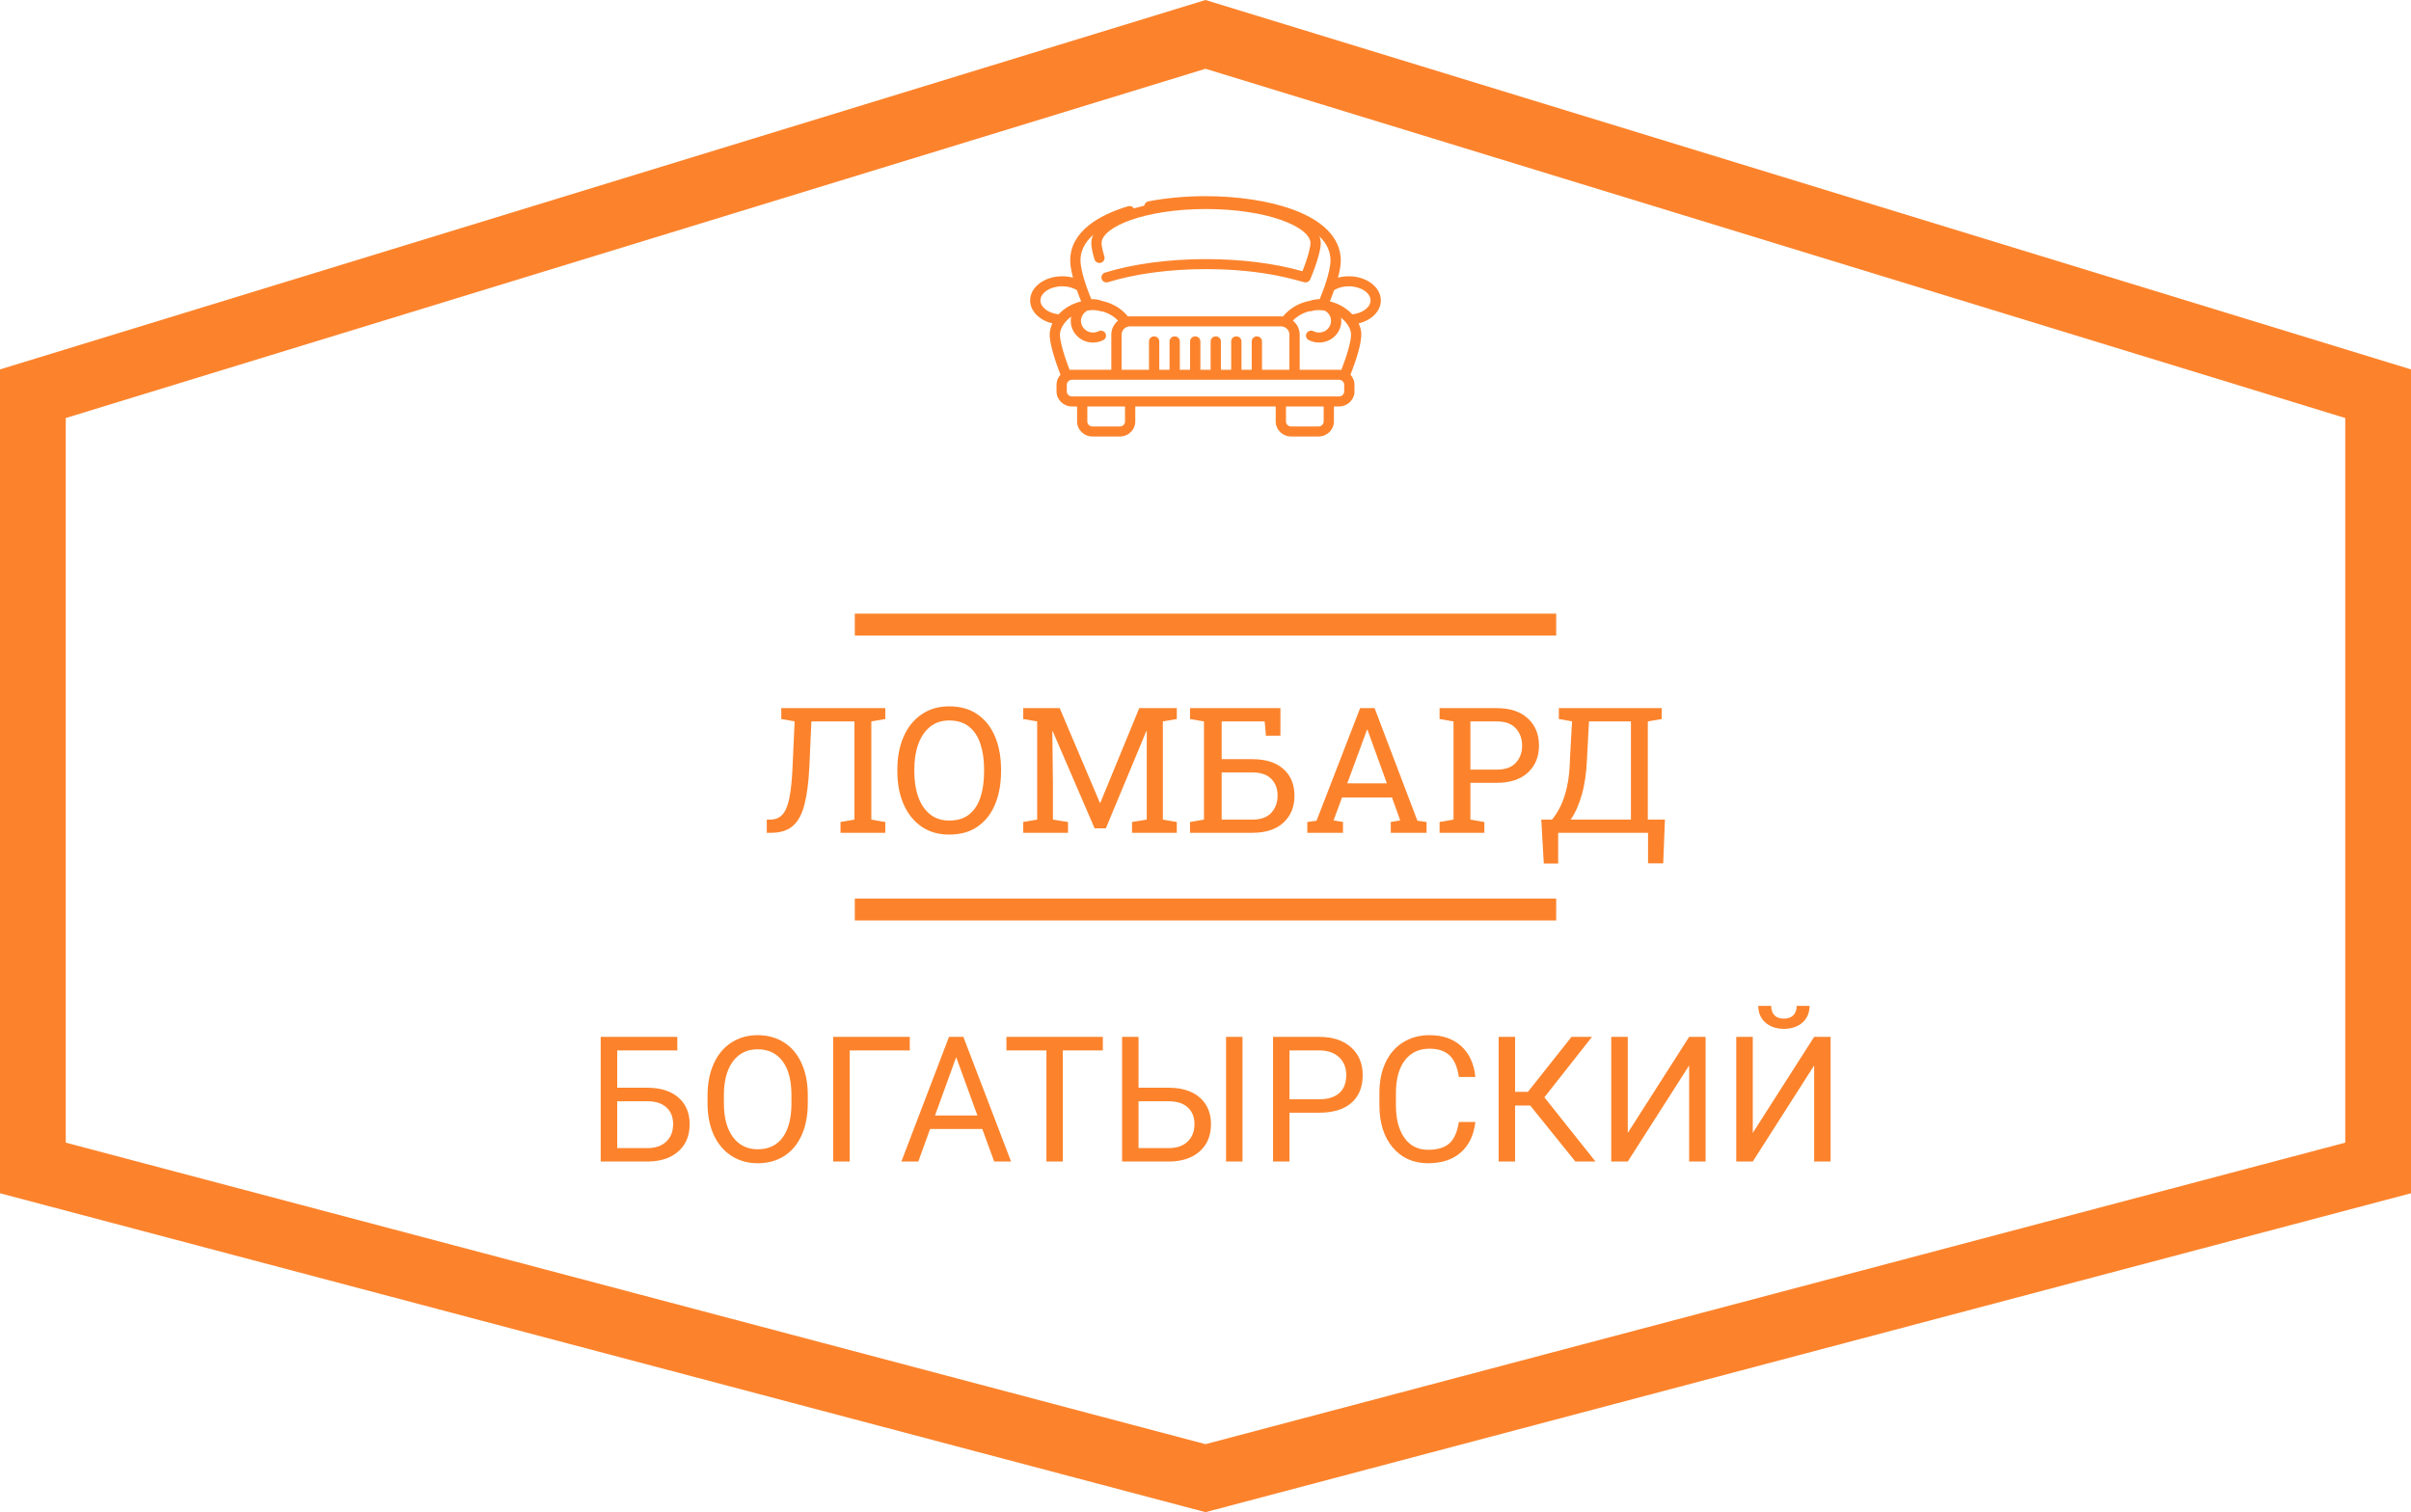 <svg width="110" height="69" viewBox="0 0 110 69" fill="none" xmlns="http://www.w3.org/2000/svg">
<path d="M1.5 53.293V17.965L55 1.569L108.5 17.965V53.293L55 67.448L1.5 53.293Z" stroke="#FC832C" stroke-width="3"/>
<path d="M50.121 15.113C50.044 15.153 49.958 15.174 49.868 15.174C49.685 15.174 49.516 15.087 49.41 14.933C49.101 14.485 49.62 13.909 50.123 14.169C50.213 14.215 50.323 14.197 50.395 14.127C50.505 14.019 50.48 13.836 50.342 13.765C50.197 13.69 50.036 13.651 49.868 13.651C49.338 13.651 48.919 14.041 48.86 14.515C48.821 14.826 48.928 15.124 49.15 15.341C49.341 15.528 49.596 15.631 49.868 15.631C50.036 15.631 50.197 15.591 50.342 15.517C50.48 15.445 50.505 15.262 50.395 15.154C50.323 15.084 50.212 15.067 50.121 15.113Z" fill="#FC832C"/>
<path d="M60.18 13.651C60.012 13.651 59.85 13.69 59.706 13.765C59.568 13.836 59.543 14.019 59.653 14.127C59.725 14.197 59.836 14.214 59.927 14.168C60.004 14.129 60.09 14.107 60.18 14.107C60.454 14.107 60.672 14.302 60.717 14.538C60.776 14.846 60.563 15.11 60.294 15.162C60.164 15.188 60.035 15.169 59.925 15.112C59.835 15.066 59.725 15.085 59.653 15.154C59.541 15.264 59.571 15.448 59.712 15.52C59.892 15.611 60.098 15.648 60.309 15.623C60.488 15.602 60.66 15.532 60.802 15.424C61.054 15.231 61.196 14.947 61.196 14.641C61.196 14.093 60.742 13.651 60.18 13.651Z" fill="#FC832C"/>
<path d="M58.64 9.618C57.671 9.272 56.386 9.081 55.024 9.081C53.661 9.081 52.377 9.272 51.408 9.618C50.364 9.991 49.79 10.516 49.79 11.097C49.79 11.265 49.839 11.514 49.936 11.835C49.973 11.957 50.103 12.026 50.227 11.99C50.352 11.954 50.422 11.827 50.386 11.706C50.271 11.326 50.258 11.153 50.258 11.097C50.258 10.359 52.215 9.538 55.024 9.538C57.832 9.538 59.789 10.359 59.789 11.097C59.789 11.283 59.676 11.743 59.424 12.377C58.18 12.019 56.628 11.823 55.024 11.823C53.328 11.823 51.691 12.042 50.414 12.44C50.291 12.479 50.223 12.607 50.262 12.727C50.302 12.848 50.433 12.914 50.557 12.875C51.789 12.491 53.375 12.28 55.024 12.28C57.804 12.28 59.341 12.858 59.531 12.884C59.55 12.886 59.562 12.886 59.562 12.886C59.655 12.886 59.743 12.83 59.78 12.744C60.079 12.026 60.258 11.411 60.258 11.097C60.258 10.516 59.684 9.991 58.64 9.618Z" fill="#FC832C"/>
<path d="M63 13.707C63 13.1 62.345 12.606 61.539 12.606C61.368 12.606 61.202 12.628 61.045 12.67C61.129 12.355 61.172 12.091 61.172 11.88C61.172 11.092 60.661 10.16 58.939 9.544C57.869 9.162 56.47 8.951 55 8.951C54.097 8.951 53.197 9.032 52.399 9.187C52.272 9.211 52.189 9.331 52.214 9.455C52.239 9.579 52.363 9.659 52.49 9.635C53.259 9.486 54.127 9.408 55 9.408C57.852 9.408 60.703 10.234 60.703 11.88C60.703 12.138 60.617 12.529 60.453 13.009C60.451 13.014 60.45 13.018 60.448 13.023C60.376 13.233 60.291 13.456 60.197 13.684C60.195 13.686 60.195 13.689 60.194 13.692C59.507 13.683 58.91 13.977 58.533 14.44C58.501 14.437 58.469 14.434 58.438 14.434H51.562C51.53 14.434 51.498 14.437 51.466 14.44C51.446 14.415 51.425 14.391 51.403 14.367C50.992 13.918 50.42 13.679 49.806 13.692C49.805 13.689 49.805 13.686 49.803 13.684C49.708 13.454 49.623 13.23 49.55 13.018C49.384 12.533 49.297 12.14 49.297 11.88C49.297 10.792 50.53 10.168 51.603 9.849C51.726 9.813 51.796 9.685 51.758 9.564C51.721 9.443 51.59 9.376 51.466 9.412C50.166 9.798 48.828 10.557 48.828 11.88C48.828 12.091 48.871 12.355 48.955 12.67C48.798 12.628 48.632 12.606 48.461 12.606C47.655 12.606 47 13.1 47 13.707C47 14.199 47.423 14.615 48.014 14.756C47.934 14.922 47.891 15.1 47.891 15.272C47.891 15.626 48.074 16.302 48.385 17.098C48.269 17.222 48.203 17.384 48.203 17.556V17.861C48.203 18.239 48.519 18.546 48.906 18.546H49.141V19.232C49.141 19.61 49.456 19.917 49.844 19.917H51.094C51.481 19.917 51.797 19.61 51.797 19.232V18.546H58.203V19.232C58.203 19.61 58.519 19.917 58.906 19.917H60.156C60.544 19.917 60.859 19.61 60.859 19.232V18.546H61.094C61.481 18.546 61.797 18.239 61.797 17.861V17.556C61.797 17.384 61.731 17.222 61.615 17.098C61.839 16.525 62.145 15.642 62.105 15.178C62.093 15.035 62.052 14.894 61.985 14.757C62.577 14.615 63 14.198 63 13.707ZM51.172 15.272C51.172 15.107 51.28 14.962 51.441 14.91C51.48 14.898 51.522 14.891 51.562 14.891H58.438C58.478 14.891 58.52 14.898 58.559 14.91C58.72 14.962 58.828 15.107 58.828 15.272V16.871H57.578V15.576C57.578 15.45 57.473 15.348 57.344 15.348C57.214 15.348 57.109 15.45 57.109 15.576V16.871H56.641V15.576C56.641 15.45 56.536 15.348 56.406 15.348C56.277 15.348 56.172 15.45 56.172 15.576V16.871H55.703V15.576C55.703 15.45 55.598 15.348 55.469 15.348C55.339 15.348 55.234 15.45 55.234 15.576V16.871H54.766V15.576C54.766 15.45 54.661 15.348 54.531 15.348C54.402 15.348 54.297 15.45 54.297 15.576V16.871H53.828V15.576C53.828 15.45 53.723 15.348 53.594 15.348C53.464 15.348 53.359 15.45 53.359 15.576V16.871H52.891V15.576C52.891 15.45 52.786 15.348 52.656 15.348C52.527 15.348 52.422 15.45 52.422 15.576V16.871H51.172V15.272ZM48.298 14.343C47.831 14.291 47.469 14.021 47.469 13.707C47.469 13.358 47.923 13.063 48.461 13.063C48.712 13.063 48.947 13.125 49.132 13.237C49.19 13.404 49.256 13.577 49.328 13.753C48.919 13.85 48.561 14.057 48.298 14.343ZM48.359 15.272C48.359 14.887 48.793 14.273 49.617 14.164C50.147 14.094 50.652 14.263 51.012 14.629C50.82 14.785 50.703 15.018 50.703 15.272V16.871H48.906C48.871 16.871 48.836 16.874 48.801 16.879C48.477 16.041 48.359 15.503 48.359 15.272ZM51.328 19.232C51.328 19.358 51.223 19.46 51.094 19.46H49.844C49.715 19.46 49.609 19.358 49.609 19.232V18.546H51.328V19.232ZM60.391 19.232C60.391 19.358 60.285 19.46 60.156 19.46H58.906C58.777 19.46 58.672 19.358 58.672 19.232V18.546H60.391V19.232ZM61.328 17.861C61.328 17.987 61.223 18.09 61.094 18.09H48.906C48.777 18.09 48.672 17.987 48.672 17.861V17.556C48.672 17.477 48.714 17.404 48.786 17.362C48.823 17.339 48.864 17.328 48.906 17.328H61.094C61.136 17.328 61.177 17.339 61.215 17.362C61.286 17.404 61.328 17.477 61.328 17.556V17.861ZM61.199 16.879C61.164 16.874 61.129 16.871 61.094 16.871H59.297V15.272C59.297 15.017 59.179 14.783 58.986 14.628C59.282 14.324 59.703 14.149 60.158 14.149C60.162 14.149 60.166 14.149 60.171 14.149C61.021 14.155 61.6 14.769 61.638 15.216C61.665 15.533 61.441 16.249 61.199 16.879ZM61.697 14.343C61.427 14.053 61.07 13.848 60.673 13.752C60.745 13.576 60.81 13.403 60.868 13.237C61.053 13.125 61.288 13.063 61.539 13.063C62.077 13.063 62.531 13.358 62.531 13.707C62.531 14.021 62.166 14.293 61.697 14.343Z" fill="#FC832C"/>
<line x1="39" y1="28.5" x2="71" y2="28.5" stroke="#FC832C"/>
<line x1="39" y1="41.5" x2="71" y2="41.5" stroke="#FC832C"/>
<path d="M34.984 38V37.398H35.141C35.375 37.398 35.561 37.322 35.699 37.168C35.84 37.012 35.945 36.758 36.016 36.406C36.086 36.055 36.134 35.583 36.16 34.992L36.254 32.914L35.645 32.809V32.312H40.391V32.809L39.754 32.918V37.398L40.391 37.508V38H38.348V37.508L38.984 37.398V32.918H37.02L36.926 34.992C36.892 35.703 36.816 36.28 36.699 36.723C36.585 37.165 36.406 37.49 36.164 37.695C35.922 37.898 35.596 38 35.188 38H34.984ZM43.305 38.082C42.815 38.082 42.393 37.96 42.039 37.715C41.688 37.47 41.417 37.132 41.227 36.699C41.036 36.264 40.941 35.764 40.941 35.199V35.117C40.941 34.552 41.035 34.053 41.223 33.621C41.413 33.186 41.685 32.846 42.039 32.602C42.393 32.354 42.815 32.23 43.305 32.23C43.823 32.23 44.257 32.354 44.605 32.602C44.957 32.846 45.223 33.186 45.402 33.621C45.582 34.053 45.672 34.552 45.672 35.117V35.199C45.672 35.764 45.582 36.264 45.402 36.699C45.223 37.132 44.957 37.47 44.605 37.715C44.257 37.96 43.823 38.082 43.305 38.082ZM43.305 37.441C43.682 37.441 43.987 37.348 44.219 37.16C44.453 36.973 44.625 36.711 44.734 36.375C44.844 36.036 44.898 35.645 44.898 35.199V35.109C44.898 34.667 44.842 34.279 44.73 33.945C44.621 33.609 44.449 33.348 44.215 33.16C43.98 32.97 43.677 32.875 43.305 32.875C42.964 32.875 42.675 32.97 42.438 33.16C42.2 33.35 42.021 33.613 41.898 33.949C41.776 34.283 41.715 34.669 41.715 35.109V35.199C41.715 35.642 41.776 36.033 41.898 36.371C42.021 36.707 42.2 36.97 42.438 37.16C42.675 37.348 42.964 37.441 43.305 37.441ZM46.684 38V37.508L47.32 37.398V32.918L46.684 32.809V32.312H48.348L50.18 36.629H50.203L51.977 32.312H53.691V32.809L53.055 32.918V37.398L53.691 37.508V38H51.648V37.508L52.32 37.398V33.363L52.301 33.359L50.453 37.797H49.941L48.031 33.367L48.012 33.371L48.039 35.75V37.398L48.727 37.508V38H46.684ZM54.293 38V37.508L54.93 37.398V32.918L54.293 32.809V32.312H58.418V33.57H57.758L57.699 32.918H55.738V34.641H57.141C57.75 34.641 58.221 34.79 58.555 35.09C58.891 35.389 59.059 35.794 59.059 36.305C59.059 36.818 58.891 37.229 58.555 37.539C58.219 37.846 57.747 38 57.141 38H54.293ZM55.738 37.398H57.141C57.526 37.398 57.814 37.294 58.004 37.086C58.194 36.878 58.289 36.615 58.289 36.297C58.289 35.99 58.194 35.738 58.004 35.543C57.814 35.345 57.526 35.246 57.141 35.246H55.738V37.398ZM59.645 38V37.508L60.066 37.449L62.055 32.312H62.715L64.668 37.449L65.086 37.508V38H63.453V37.508L63.883 37.434L63.508 36.387H61.23L60.844 37.434L61.273 37.508V38H59.645ZM61.469 35.742H63.273L62.438 33.43L62.391 33.301H62.367L62.32 33.43L61.469 35.742ZM65.68 38V37.508L66.316 37.398V32.918L65.68 32.809V32.312H68.293C68.9 32.312 69.371 32.469 69.707 32.781C70.046 33.094 70.215 33.505 70.215 34.016C70.215 34.531 70.046 34.944 69.707 35.254C69.371 35.564 68.9 35.719 68.293 35.719H67.086V37.398L67.723 37.508V38H65.68ZM67.086 35.117H68.293C68.678 35.117 68.966 35.014 69.156 34.809C69.349 34.6 69.445 34.339 69.445 34.023C69.445 33.708 69.349 33.445 69.156 33.234C68.966 33.023 68.678 32.918 68.293 32.918H67.086V35.117ZM70.434 39.402L70.32 37.398H70.809C70.941 37.245 71.068 37.047 71.188 36.805C71.31 36.562 71.412 36.263 71.492 35.906C71.573 35.547 71.618 35.116 71.629 34.613L71.723 32.914L71.121 32.809V32.312H75.816V32.809L75.18 32.918V37.398H75.961L75.883 39.395H75.191V38H71.09V39.402H70.434ZM71.66 37.398H74.41V32.918H72.496L72.406 34.613C72.383 35.233 72.305 35.779 72.172 36.25C72.039 36.721 71.868 37.104 71.66 37.398Z" fill="#FC832C"/>
<path d="M30.902 47.93H28.16V49.633H29.574C30.168 49.641 30.631 49.793 30.965 50.09C31.298 50.387 31.465 50.79 31.465 51.301C31.465 51.814 31.297 52.223 30.961 52.527C30.625 52.832 30.167 52.99 29.586 53H27.406V47.312H30.902V47.93ZM28.16 50.25V52.387H29.531C29.904 52.387 30.193 52.288 30.398 52.09C30.607 51.892 30.711 51.626 30.711 51.293C30.711 50.973 30.611 50.72 30.41 50.535C30.212 50.35 29.93 50.255 29.562 50.25H28.16ZM36.855 50.34C36.855 50.897 36.762 51.384 36.574 51.801C36.387 52.215 36.121 52.531 35.777 52.75C35.434 52.969 35.033 53.078 34.574 53.078C34.126 53.078 33.729 52.969 33.383 52.75C33.036 52.529 32.767 52.215 32.574 51.809C32.384 51.4 32.286 50.927 32.281 50.391V49.98C32.281 49.434 32.376 48.95 32.566 48.531C32.757 48.112 33.025 47.792 33.371 47.57C33.72 47.346 34.118 47.234 34.566 47.234C35.022 47.234 35.423 47.345 35.77 47.566C36.118 47.785 36.387 48.104 36.574 48.523C36.762 48.94 36.855 49.426 36.855 49.98V50.34ZM36.109 49.973C36.109 49.298 35.974 48.781 35.703 48.422C35.432 48.06 35.053 47.879 34.566 47.879C34.092 47.879 33.719 48.06 33.445 48.422C33.175 48.781 33.035 49.281 33.027 49.922V50.34C33.027 50.993 33.164 51.508 33.438 51.883C33.714 52.255 34.092 52.441 34.574 52.441C35.059 52.441 35.434 52.266 35.699 51.914C35.965 51.56 36.102 51.053 36.109 50.395V49.973ZM41.508 47.93H38.766V53H38.012V47.312H41.508V47.93ZM44.816 51.516H42.434L41.898 53H41.125L43.297 47.312H43.953L46.129 53H45.359L44.816 51.516ZM42.66 50.898H44.594L43.625 48.238L42.66 50.898ZM50.316 47.93H48.488V53H47.742V47.93H45.918V47.312H50.316V47.93ZM51.945 49.633H53.359C53.953 49.641 54.417 49.793 54.75 50.09C55.083 50.387 55.25 50.79 55.25 51.301C55.25 51.814 55.082 52.223 54.746 52.527C54.41 52.832 53.952 52.99 53.371 53H51.195V47.312H51.945V49.633ZM51.945 50.25V52.387H53.316C53.689 52.387 53.978 52.288 54.184 52.09C54.392 51.892 54.496 51.626 54.496 51.293C54.496 50.973 54.396 50.72 54.195 50.535C53.997 50.35 53.715 50.255 53.348 50.25H51.945ZM56.688 53H55.938V47.312H56.688V53ZM58.832 50.773V53H58.082V47.312H60.18C60.802 47.312 61.289 47.471 61.641 47.789C61.995 48.107 62.172 48.527 62.172 49.051C62.172 49.603 61.999 50.029 61.652 50.328C61.309 50.625 60.815 50.773 60.172 50.773H58.832ZM58.832 50.16H60.18C60.581 50.16 60.888 50.066 61.102 49.879C61.315 49.689 61.422 49.415 61.422 49.059C61.422 48.72 61.315 48.449 61.102 48.246C60.888 48.043 60.595 47.938 60.223 47.93H58.832V50.16ZM67.312 51.195C67.242 51.797 67.019 52.262 66.644 52.59C66.272 52.915 65.776 53.078 65.156 53.078C64.484 53.078 63.945 52.837 63.539 52.355C63.135 51.874 62.934 51.229 62.934 50.422V49.875C62.934 49.346 63.027 48.882 63.215 48.48C63.405 48.079 63.673 47.772 64.019 47.559C64.366 47.342 64.767 47.234 65.223 47.234C65.827 47.234 66.311 47.404 66.676 47.742C67.04 48.078 67.253 48.544 67.312 49.141H66.559C66.493 48.688 66.352 48.359 66.133 48.156C65.917 47.953 65.613 47.852 65.223 47.852C64.743 47.852 64.367 48.029 64.094 48.383C63.823 48.737 63.688 49.241 63.688 49.895V50.445C63.688 51.062 63.816 51.553 64.074 51.918C64.332 52.283 64.693 52.465 65.156 52.465C65.573 52.465 65.892 52.371 66.113 52.184C66.337 51.993 66.486 51.664 66.559 51.195H67.312ZM69.816 50.445H69.125V53H68.375V47.312H69.125V49.82H69.711L71.699 47.312H72.633L70.461 50.07L72.793 53H71.875L69.816 50.445ZM77.066 47.312H77.816V53H77.066V48.617L74.266 53H73.512V47.312H74.266V51.695L77.066 47.312ZM82.769 47.312H83.519V53H82.769V48.617L79.969 53H79.215V47.312H79.969V51.695L82.769 47.312ZM82.559 45.898C82.559 46.214 82.451 46.467 82.234 46.66C82.021 46.85 81.74 46.945 81.391 46.945C81.042 46.945 80.759 46.849 80.543 46.656C80.327 46.464 80.219 46.211 80.219 45.898H80.809C80.809 46.081 80.858 46.224 80.957 46.328C81.056 46.43 81.201 46.48 81.391 46.48C81.573 46.48 81.715 46.43 81.816 46.328C81.921 46.227 81.973 46.083 81.973 45.898H82.559Z" fill="#FC832C"/>
</svg>
